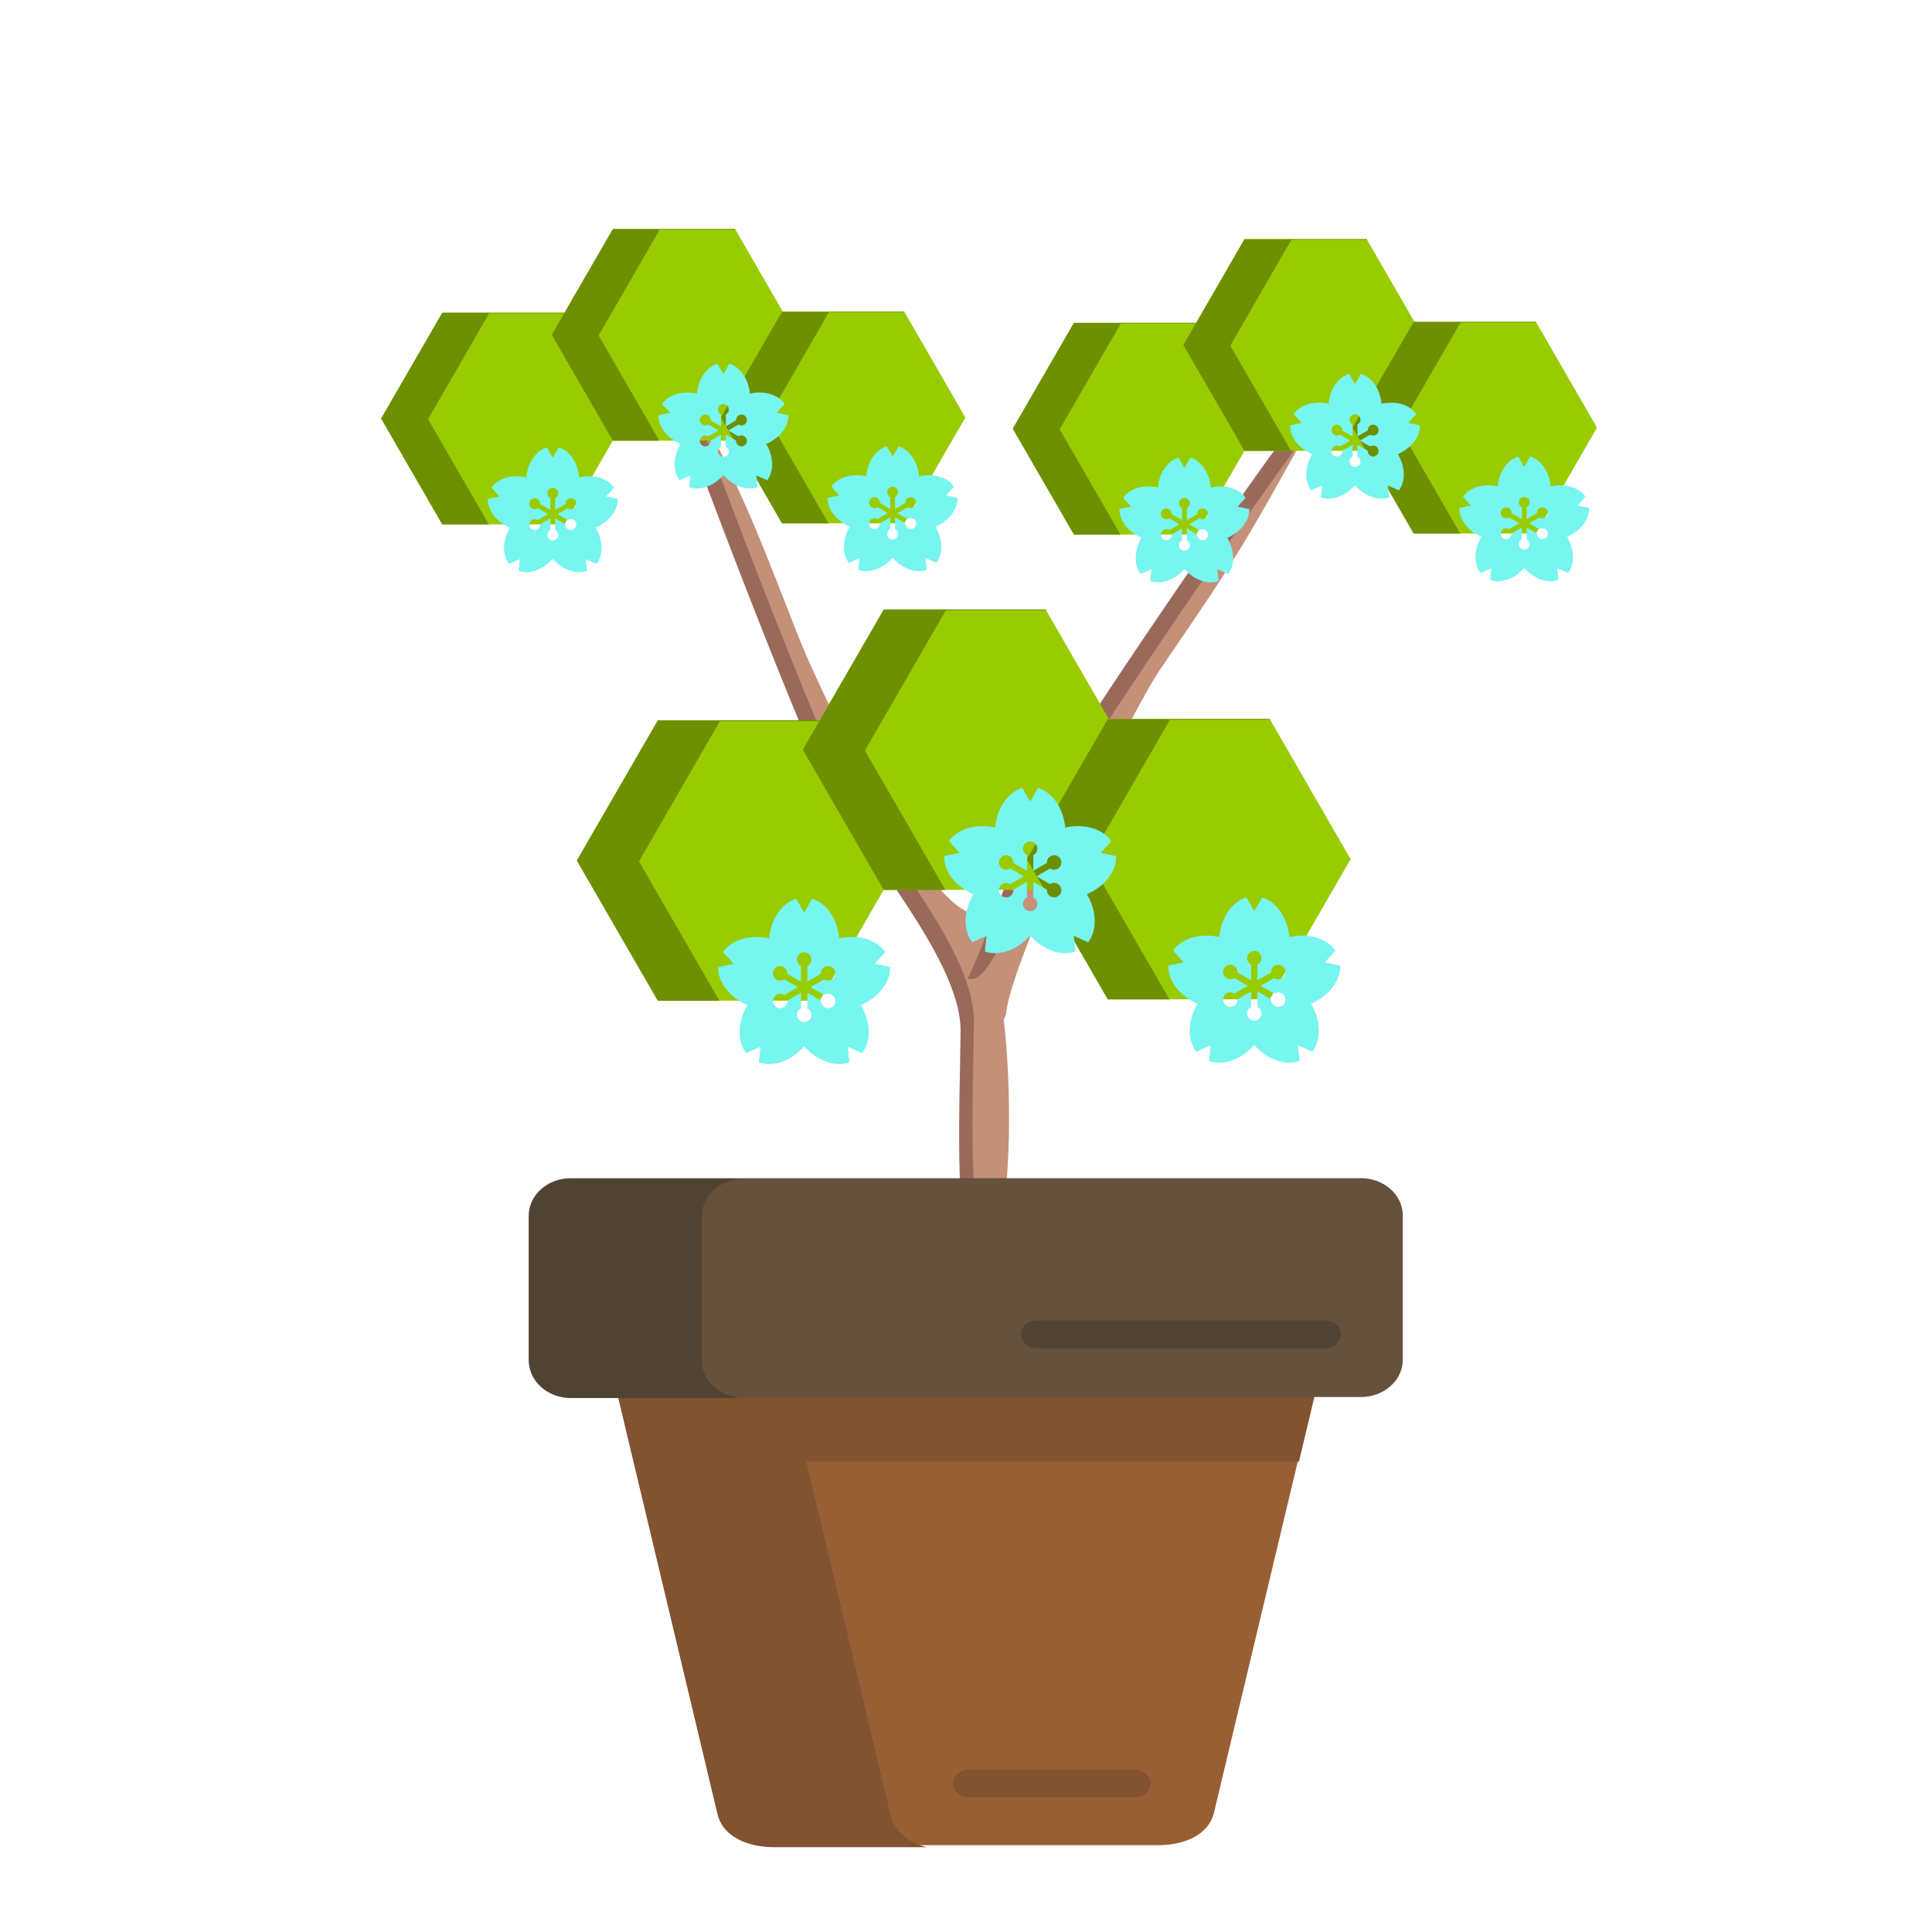 <?xml version="1.0" encoding="UTF-8" standalone="no"?>
<!-- Created with Inkscape (http://www.inkscape.org/) -->

<svg
   width="500"
   height="500"
   viewBox="0 0 132.292 132.292"
   version="1.1"
   id="svg2515"
   inkscape:version="1.1.2 (b8e25be833, 2022-02-05)"
   sodipodi:docname="bonsai07s00blooming.svg"
   inkscape:export-filename="C:\Users\Lenovo\Desktop\Coding\Media files\Bonsais\bonsai07.png"
   inkscape:export-xdpi="96"
   inkscape:export-ydpi="96"
   xmlns:inkscape="http://www.inkscape.org/namespaces/inkscape"
   xmlns:sodipodi="http://sodipodi.sourceforge.net/DTD/sodipodi-0.dtd"
   xmlns="http://www.w3.org/2000/svg"
   xmlns:svg="http://www.w3.org/2000/svg">
  <sodipodi:namedview
     id="namedview2517"
     pagecolor="#ffffff"
     bordercolor="#666666"
     borderopacity="1.0"
     inkscape:pageshadow="2"
     inkscape:pageopacity="0.0"
     inkscape:pagecheckerboard="0"
     inkscape:document-units="mm"
     showgrid="false"
     units="px"
     inkscape:zoom="1.4142136"
     inkscape:cx="272.58966"
     inkscape:cy="252.79067"
     inkscape:window-width="1920"
     inkscape:window-height="1001"
     inkscape:window-x="-9"
     inkscape:window-y="-9"
     inkscape:window-maximized="1"
     inkscape:current-layer="g41450" />
  <defs
     id="defs2512">
    <marker
       style="overflow:visible"
       id="Arrow1Sstart"
       refX="0.0"
       refY="0.0"
       orient="auto"
       inkscape:stockid="Arrow1Sstart"
       inkscape:isstock="true">
      <path
         transform="scale(0.2) translate(6,0)"
         style="fill-rule:evenodd;fill:context-stroke;stroke:context-stroke;stroke-width:1.0pt"
         d="M 0.0,0.0 L 5.0,-5.0 L -12.5,0.0 L 5.0,5.0 L 0.0,0.0 z "
         id="path24092" />
    </marker>
    <marker
       style="overflow:visible"
       id="Arrow1Mstart"
       refX="0.0"
       refY="0.0"
       orient="auto"
       inkscape:stockid="Arrow1Mstart"
       inkscape:isstock="true">
      <path
         transform="scale(0.4) translate(10,0)"
         style="fill-rule:evenodd;fill:context-stroke;stroke:context-stroke;stroke-width:1.0pt"
         d="M 0.0,0.0 L 5.0,-5.0 L -12.5,0.0 L 5.0,5.0 L 0.0,0.0 z "
         id="path24086" />
    </marker>
    <marker
       style="overflow:visible"
       id="Arrow1Lstart"
       refX="0.0"
       refY="0.0"
       orient="auto"
       inkscape:stockid="Arrow1Lstart"
       inkscape:isstock="true">
      <path
         transform="scale(0.8) translate(12.5,0)"
         style="fill-rule:evenodd;fill:context-stroke;stroke:context-stroke;stroke-width:1.0pt"
         d="M 0.0,0.0 L 5.0,-5.0 L -12.5,0.0 L 5.0,5.0 L 0.0,0.0 z "
         id="path24080" />
    </marker>
    <marker
       style="overflow:visible;"
       id="Arrow1Lend"
       refX="0.0"
       refY="0.0"
       orient="auto"
       inkscape:stockid="Arrow1Lend"
       inkscape:isstock="true">
      <path
         transform="scale(0.8) rotate(180) translate(12.5,0)"
         style="fill-rule:evenodd;fill:context-stroke;stroke:context-stroke;stroke-width:1.0pt;"
         d="M 0.0,0.0 L 5.0,-5.0 L -12.5,0.0 L 5.0,5.0 L 0.0,0.0 z "
         id="path24083" />
    </marker>
  </defs>
  <g
     inkscape:label="Seedling"
     inkscape:groupmode="layer"
     id="g41450"
     style="display:inline">
    <g
       id="g12942"
       transform="matrix(1.109,-0.524,0.524,1.109,-99.153,51.94)"
       style="display:inline">
      <g
         id="g12940"
         transform="rotate(52.342,37.478,160.987)"
         style="display:inline">
        <path
           style="display:inline;fill:#c49078;fill-opacity:1;stroke:#c49078;stroke-width:0.216px;stroke-linecap:butt;stroke-linejoin:miter;stroke-opacity:1"
           d="m -16.771,19.211 c -7.149,-5.29 12.722,12.509 16.742,15.682 4.027,3.179 12.08,5.934 13.987,9.748 1.907,3.815 5.51,11.868 6.782,10.596 1.272,-1.272 -6.358,-16.53 -9.748,-16.53 -3.391,0 -13.052,-7.377 -15.47,-9.537 -5.934,-5.298 -6.343,-5.558 -12.292,-9.96 z"
           id="path12936"
           sodipodi:nodetypes="sssssss" />
        <path
           id="path12938"
           style="fill:#996a5a;fill-opacity:1;stroke:#996a5a;stroke-width:1px;stroke-linecap:butt;stroke-linejoin:miter;stroke-opacity:1"
           d="m -320.574,0.502 c -4.315,-0.434 68.245,64.343 84.549,77.215 18.665,14.735 55.995,27.505 64.836,45.188 8.841,17.682 25.541,55.013 31.436,49.119 0.515,-0.515 0.708,-1.537 0.633,-2.953 -6.243,3.798 -22.365,-32.192 -30.998,-49.457 -8.841,-17.682 -46.171,-30.452 -64.836,-45.187 -12.113,-9.563 -55.252,-47.756 -74.873,-66.592 -1.29,-0.954 -2.384,-1.763 -3.803,-2.812 -4.142,-3.065 -6.327,-4.457 -6.943,-4.52 z"
           transform="matrix(0.216,0,0,0.216,50.889,18.127)" />
      </g>
    </g>
    <g
       id="g12950"
       transform="matrix(1.192,0.288,-0.288,1.192,-18.257,-50.438)"
       style="display:inline">
      <g
         id="g12948"
         transform="rotate(69.051,25.059,116.225)"
         style="display:inline">
        <path
           style="display:inline;fill:#c49078;fill-opacity:1;stroke:#c49078;stroke-width:0.216px;stroke-linecap:butt;stroke-linejoin:miter;stroke-opacity:1"
           d="m -16.771,19.211 c -7.149,-5.29 12.722,12.509 16.742,15.682 4.027,3.179 7.713,3.998 11.397,6.916 1.095,-1.037 3.532,-0.893 2.219,-1.573 C 10.531,39.558 -2.061,31.33 -4.48,29.171 -10.413,23.873 -10.822,23.613 -16.771,19.211 Z"
           id="path12944"
           sodipodi:nodetypes="ssccss" />
        <path
           id="path12946"
           style="fill:#996a5a;fill-opacity:1;stroke:#996a5a;stroke-width:1px;stroke-linecap:butt;stroke-linejoin:miter;stroke-opacity:1"
           d="m -320.574,0.502 c -4.315,-0.434 68.245,64.343 84.549,77.215 18.665,14.735 43.072,25.468 52.828,32.059 1.846,-6.512 -35.148,-22.736 -51.758,-35.35 -12.113,-9.563 -55.252,-47.756 -74.873,-66.592 -1.29,-0.954 -2.384,-1.763 -3.803,-2.812 -4.142,-3.065 -6.327,-4.457 -6.943,-4.52 z"
           transform="matrix(0.216,0,0,0.216,50.889,18.127)"
           sodipodi:nodetypes="sscccss" />
      </g>
    </g>
    <g
       id="g3122-6-8"
       style="display:inline"
       transform="matrix(0.755,0,0,0.755,-3.723,-15.829)">
      <g
         id="g7603-2-2">
        <g
           id="g13172-1-7-8-5"
           transform="matrix(0.423,0,0,0.423,-3.351,56.095)"
           style="display:inline">
          <g
             id="g1026-5-3-16-3"
             transform="matrix(1.732,0,0,1.732,88.015,-80.552)">
            <polygon
               class="cls-1"
               points="7.67,50.37 15.24,63.47 30.37,63.47 37.93,50.37 30.37,37.27 15.24,37.27 "
               id="polygon14-4-2-1-6"
               style="fill:#99cc00;fill-opacity:1" />
            <path
               id="polygon16-3-6-0-4"
               style="fill:#6d9003;fill-opacity:1;stroke-width:1"
               class="cls-1"
               d="M 15.24,37.27 7.67,50.37 15.24,63.48 h 5.76 L 13.479,50.449 21.039,37.349 h 9.376 l -0.045,-0.079 z" />
          </g>
          <g
             id="g1026-9-48-4-65-4"
             transform="matrix(1.732,0,0,1.732,124.588,-98.496)">
            <polygon
               class="cls-1"
               points="30.37,63.47 37.93,50.37 30.37,37.27 15.24,37.27 7.67,50.37 15.24,63.47 "
               id="polygon14-3-3-3-4-1"
               style="fill:#99cc00;fill-opacity:1" />
            <path
               id="polygon16-8-8-5-2-1"
               style="fill:#6d9003;fill-opacity:1;stroke-width:1"
               class="cls-1"
               d="M 15.24,37.27 7.67,50.37 15.24,63.48 h 5.76 L 13.479,50.449 21.039,37.349 h 9.376 l -0.045,-0.079 z" />
          </g>
          <g
             id="g1026-9-4-4-7-2-1"
             transform="matrix(1.732,0,0,1.732,160.863,-80.773)">
            <polygon
               class="cls-1"
               points="30.37,63.47 37.93,50.37 30.37,37.27 15.24,37.27 7.67,50.37 15.24,63.47 "
               id="polygon14-3-9-4-8-5-9"
               style="fill:#99cc00;fill-opacity:1" />
            <path
               id="polygon16-8-1-0-7-9-6"
               style="fill:#6d9003;fill-opacity:1;stroke-width:1"
               class="cls-1"
               d="M 15.24,37.27 7.67,50.37 15.24,63.48 h 5.76 L 13.479,50.449 21.039,37.349 h 9.376 l -0.045,-0.079 z" />
          </g>
        </g>
      </g>
      <g
         id="g6-4-2-3"
         transform="matrix(0.023,0,0,0.023,49.177,61.315)"
         style="display:inline;fill:#77f5ef;fill-opacity:1">
        <path
           class="st0"
           d="m 511.976,213.063 -45.863,-9.749 31.374,-34.845 C 472.114,131.733 417.268,115.015 360.373,127.926 355.071,69.826 322.223,22.83 279.444,10.052 L 256,50.659 232.556,10.053 C 189.777,22.832 156.93,69.828 151.627,127.927 94.733,115.016 39.886,131.734 14.514,168.47 l 31.374,34.844 -45.864,9.749 c -1.066,44.634 33.479,90.396 87.097,113.393 -29.86,50.12 -30.91,107.448 -3.812,142.931 l 42.834,-19.071 -4.901,46.632 c 42.12,14.806 96.318,-3.907 134.758,-47.794 38.44,43.887 92.638,62.6 134.758,47.794 l -4.901,-46.632 42.835,19.072 c 27.097,-35.483 26.048,-92.811 -3.812,-142.932 53.617,-22.996 88.162,-68.759 87.096,-113.393 z m -196.599,83.322 c 3.526,-2.358 7.678,-3.63 11.998,-3.63 3.762,0 7.479,0.998 10.752,2.889 4.986,2.876 8.552,7.525 10.043,13.085 1.49,5.56 0.725,11.369 -2.156,16.353 -3.838,6.65 -10.996,10.781 -18.68,10.781 -3.765,0 -7.484,-1 -10.758,-2.89 -7.126,-4.116 -11.228,-12.025 -10.724,-20.072 l -40.32,-23.278 v 46.552 c 7.222,3.587 12.021,11.096 12.021,19.327 0,11.884 -9.669,21.551 -21.553,21.551 -11.884,0 -21.553,-9.667 -21.553,-21.551 0,-8.231 4.799,-15.74 12.021,-19.327 v -46.552 l -40.319,23.278 c 0.504,8.047 -3.598,15.956 -10.724,20.072 -3.275,1.889 -6.994,2.89 -10.758,2.89 -7.684,0 -14.842,-4.132 -18.682,-10.781 -2.878,-4.984 -3.644,-10.792 -2.154,-16.353 1.49,-5.56 5.057,-10.209 10.043,-13.087 3.272,-1.889 6.989,-2.887 10.752,-2.887 4.321,0 8.473,1.272 11.996,3.63 l 40.312,-23.274 -40.312,-23.272 c -3.523,2.359 -7.675,3.63 -11.996,3.63 -3.762,0 -7.479,-0.998 -10.752,-2.89 -4.986,-2.876 -8.552,-7.525 -10.043,-13.085 -1.49,-5.56 -0.724,-11.369 2.156,-16.353 3.838,-6.65 10.995,-10.781 18.68,-10.781 3.764,0 7.484,1 10.758,2.89 7.126,4.116 11.228,12.025 10.724,20.072 l 40.319,23.278 v -46.552 c -7.222,-3.587 -12.021,-11.096 -12.021,-19.327 0,-11.884 9.669,-21.551 21.553,-21.551 11.884,0 21.553,9.667 21.553,21.551 0,8.231 -4.799,15.74 -12.021,19.327 V 256.6 l 40.32,-23.278 c -0.504,-8.047 3.598,-15.956 10.724,-20.072 3.275,-1.889 6.994,-2.89 10.758,-2.89 7.684,0 14.842,4.132 18.682,10.781 2.878,4.984 3.644,10.792 2.154,16.353 -1.49,5.56 -5.057,10.209 -10.043,13.088 -3.272,1.889 -6.989,2.887 -10.752,2.887 -4.32,0 -8.472,-1.272 -11.998,-3.63 l -40.31,23.272 z"
           id="path4-1-3-1-9"
           style="fill:#77f5ef;fill-opacity:1" />
      </g>
      <g
         id="g6-3-8"
         transform="matrix(0.023,0,0,0.023,79.998,61.221)"
         style="fill:#77f5ef;fill-opacity:1">
        <path
           class="st0"
           d="m 511.976,213.063 -45.863,-9.749 31.374,-34.845 C 472.114,131.733 417.268,115.015 360.373,127.926 355.071,69.826 322.223,22.83 279.444,10.052 L 256,50.659 232.556,10.053 C 189.777,22.832 156.93,69.828 151.627,127.927 94.733,115.016 39.886,131.734 14.514,168.47 l 31.374,34.844 -45.864,9.749 c -1.066,44.634 33.479,90.396 87.097,113.393 -29.86,50.12 -30.91,107.448 -3.812,142.931 l 42.834,-19.071 -4.901,46.632 c 42.12,14.806 96.318,-3.907 134.758,-47.794 38.44,43.887 92.638,62.6 134.758,47.794 l -4.901,-46.632 42.835,19.072 c 27.097,-35.483 26.048,-92.811 -3.812,-142.932 53.617,-22.996 88.162,-68.759 87.096,-113.393 z m -196.599,83.322 c 3.526,-2.358 7.678,-3.63 11.998,-3.63 3.762,0 7.479,0.998 10.752,2.889 4.986,2.876 8.552,7.525 10.043,13.085 1.49,5.56 0.725,11.369 -2.156,16.353 -3.838,6.65 -10.996,10.781 -18.68,10.781 -3.765,0 -7.484,-1 -10.758,-2.89 -7.126,-4.116 -11.228,-12.025 -10.724,-20.072 l -40.32,-23.278 v 46.552 c 7.222,3.587 12.021,11.096 12.021,19.327 0,11.884 -9.669,21.551 -21.553,21.551 -11.884,0 -21.553,-9.667 -21.553,-21.551 0,-8.231 4.799,-15.74 12.021,-19.327 v -46.552 l -40.319,23.278 c 0.504,8.047 -3.598,15.956 -10.724,20.072 -3.275,1.889 -6.994,2.89 -10.758,2.89 -7.684,0 -14.842,-4.132 -18.682,-10.781 -2.878,-4.984 -3.644,-10.792 -2.154,-16.353 1.49,-5.56 5.057,-10.209 10.043,-13.087 3.272,-1.889 6.989,-2.887 10.752,-2.887 4.321,0 8.473,1.272 11.996,3.63 l 40.312,-23.274 -40.312,-23.272 c -3.523,2.359 -7.675,3.63 -11.996,3.63 -3.762,0 -7.479,-0.998 -10.752,-2.89 -4.986,-2.876 -8.552,-7.525 -10.043,-13.085 -1.49,-5.56 -0.724,-11.369 2.156,-16.353 3.838,-6.65 10.995,-10.781 18.68,-10.781 3.764,0 7.484,1 10.758,2.89 7.126,4.116 11.228,12.025 10.724,20.072 l 40.319,23.278 v -46.552 c -7.222,-3.587 -12.021,-11.096 -12.021,-19.327 0,-11.884 9.669,-21.551 21.553,-21.551 11.884,0 21.553,9.667 21.553,21.551 0,8.231 -4.799,15.74 -12.021,19.327 V 256.6 l 40.32,-23.278 c -0.504,-8.047 3.598,-15.956 10.724,-20.072 3.275,-1.889 6.994,-2.89 10.758,-2.89 7.684,0 14.842,4.132 18.682,10.781 2.878,4.984 3.644,10.792 2.154,16.353 -1.49,5.56 -5.057,10.209 -10.043,13.088 -3.272,1.889 -6.989,2.887 -10.752,2.887 -4.32,0 -8.472,-1.272 -11.998,-3.63 l -40.31,23.272 z"
           id="path4-1-9-8"
           style="fill:#77f5ef;fill-opacity:1" />
      </g>
      <g
         id="g6-5-7-2"
         transform="matrix(0.023,0,0,0.023,64.651,53.723)"
         style="display:inline;fill:#77f5ef;fill-opacity:1">
        <path
           class="st0"
           d="m 511.976,213.063 -45.863,-9.749 31.374,-34.845 C 472.114,131.733 417.268,115.015 360.373,127.926 355.071,69.826 322.223,22.83 279.444,10.052 L 256,50.659 232.556,10.053 C 189.777,22.832 156.93,69.828 151.627,127.927 94.733,115.016 39.886,131.734 14.514,168.47 l 31.374,34.844 -45.864,9.749 c -1.066,44.634 33.479,90.396 87.097,113.393 -29.86,50.12 -30.91,107.448 -3.812,142.931 l 42.834,-19.071 -4.901,46.632 c 42.12,14.806 96.318,-3.907 134.758,-47.794 38.44,43.887 92.638,62.6 134.758,47.794 l -4.901,-46.632 42.835,19.072 c 27.097,-35.483 26.048,-92.811 -3.812,-142.932 53.617,-22.996 88.162,-68.759 87.096,-113.393 z m -196.599,83.322 c 3.526,-2.358 7.678,-3.63 11.998,-3.63 3.762,0 7.479,0.998 10.752,2.889 4.986,2.876 8.552,7.525 10.043,13.085 1.49,5.56 0.725,11.369 -2.156,16.353 -3.838,6.65 -10.996,10.781 -18.68,10.781 -3.765,0 -7.484,-1 -10.758,-2.89 -7.126,-4.116 -11.228,-12.025 -10.724,-20.072 l -40.32,-23.278 v 46.552 c 7.222,3.587 12.021,11.096 12.021,19.327 0,11.884 -9.669,21.551 -21.553,21.551 -11.884,0 -21.553,-9.667 -21.553,-21.551 0,-8.231 4.799,-15.74 12.021,-19.327 v -46.552 l -40.319,23.278 c 0.504,8.047 -3.598,15.956 -10.724,20.072 -3.275,1.889 -6.994,2.89 -10.758,2.89 -7.684,0 -14.842,-4.132 -18.682,-10.781 -2.878,-4.984 -3.644,-10.792 -2.154,-16.353 1.49,-5.56 5.057,-10.209 10.043,-13.087 3.272,-1.889 6.989,-2.887 10.752,-2.887 4.321,0 8.473,1.272 11.996,3.63 l 40.312,-23.274 -40.312,-23.272 c -3.523,2.359 -7.675,3.63 -11.996,3.63 -3.762,0 -7.479,-0.998 -10.752,-2.89 -4.986,-2.876 -8.552,-7.525 -10.043,-13.085 -1.49,-5.56 -0.724,-11.369 2.156,-16.353 3.838,-6.65 10.995,-10.781 18.68,-10.781 3.764,0 7.484,1 10.758,2.89 7.126,4.116 11.228,12.025 10.724,20.072 l 40.319,23.278 v -46.552 c -7.222,-3.587 -12.021,-11.096 -12.021,-19.327 0,-11.884 9.669,-21.551 21.553,-21.551 11.884,0 21.553,9.667 21.553,21.551 0,8.231 -4.799,15.74 -12.021,19.327 V 256.6 l 40.32,-23.278 c -0.504,-8.047 3.598,-15.956 10.724,-20.072 3.275,-1.889 6.994,-2.89 10.758,-2.89 7.684,0 14.842,4.132 18.682,10.781 2.878,4.984 3.644,10.792 2.154,16.353 -1.49,5.56 -5.057,10.209 -10.043,13.088 -3.272,1.889 -6.989,2.887 -10.752,2.887 -4.32,0 -8.472,-1.272 -11.998,-3.63 l -40.31,23.272 z"
           id="path4-1-7-2-9"
           style="fill:#77f5ef;fill-opacity:1" />
      </g>
    </g>
    <g
       id="g3122-6"
       style="display:inline"
       transform="matrix(0.755,0,0,0.755,39.528,-15.134)">
      <g
         id="g7603-2">
        <g
           id="g13172-1-7-8"
           transform="matrix(0.423,0,0,0.423,-3.351,56.095)"
           style="display:inline">
          <g
             id="g1026-5-3-16"
             transform="matrix(1.732,0,0,1.732,88.015,-80.552)">
            <polygon
               class="cls-1"
               points="15.24,37.27 7.67,50.37 15.24,63.47 30.37,63.47 37.93,50.37 30.37,37.27 "
               id="polygon14-4-2-1"
               style="fill:#99cc00;fill-opacity:1" />
            <path
               id="polygon16-3-6-0"
               style="fill:#6d9003;fill-opacity:1;stroke-width:1"
               class="cls-1"
               d="M 15.24,37.27 7.67,50.37 15.24,63.48 h 5.76 L 13.479,50.449 21.039,37.349 h 9.376 l -0.045,-0.079 z" />
          </g>
          <g
             id="g1026-9-48-4-65"
             transform="matrix(1.732,0,0,1.732,124.588,-98.496)">
            <polygon
               class="cls-1"
               points="15.24,63.47 30.37,63.47 37.93,50.37 30.37,37.27 15.24,37.27 7.67,50.37 "
               id="polygon14-3-3-3-4"
               style="fill:#99cc00;fill-opacity:1" />
            <path
               id="polygon16-8-8-5-2"
               style="fill:#6d9003;fill-opacity:1;stroke-width:1"
               class="cls-1"
               d="M 15.24,37.27 7.67,50.37 15.24,63.48 h 5.76 L 13.479,50.449 21.039,37.349 h 9.376 l -0.045,-0.079 z" />
          </g>
          <g
             id="g1026-9-4-4-7-2"
             transform="matrix(1.732,0,0,1.732,160.863,-80.773)">
            <polygon
               class="cls-1"
               points="15.24,63.47 30.37,63.47 37.93,50.37 30.37,37.27 15.24,37.27 7.67,50.37 "
               id="polygon14-3-9-4-8-5"
               style="fill:#99cc00;fill-opacity:1" />
            <path
               id="polygon16-8-1-0-7-9"
               style="fill:#6d9003;fill-opacity:1;stroke-width:1"
               class="cls-1"
               d="M 15.24,37.27 7.67,50.37 15.24,63.48 h 5.76 L 13.479,50.449 21.039,37.349 h 9.376 l -0.045,-0.079 z" />
          </g>
        </g>
      </g>
      <g
         id="g6-4-2"
         transform="matrix(0.023,0,0,0.023,49.177,61.315)"
         style="display:inline;fill:#77f5ef;fill-opacity:1">
        <path
           class="st0"
           d="m 511.976,213.063 -45.863,-9.749 31.374,-34.845 C 472.114,131.733 417.268,115.015 360.373,127.926 355.071,69.826 322.223,22.83 279.444,10.052 L 256,50.659 232.556,10.053 C 189.777,22.832 156.93,69.828 151.627,127.927 94.733,115.016 39.886,131.734 14.514,168.47 l 31.374,34.844 -45.864,9.749 c -1.066,44.634 33.479,90.396 87.097,113.393 -29.86,50.12 -30.91,107.448 -3.812,142.931 l 42.834,-19.071 -4.901,46.632 c 42.12,14.806 96.318,-3.907 134.758,-47.794 38.44,43.887 92.638,62.6 134.758,47.794 l -4.901,-46.632 42.835,19.072 c 27.097,-35.483 26.048,-92.811 -3.812,-142.932 53.617,-22.996 88.162,-68.759 87.096,-113.393 z m -196.599,83.322 c 3.526,-2.358 7.678,-3.63 11.998,-3.63 3.762,0 7.479,0.998 10.752,2.889 4.986,2.876 8.552,7.525 10.043,13.085 1.49,5.56 0.725,11.369 -2.156,16.353 -3.838,6.65 -10.996,10.781 -18.68,10.781 -3.765,0 -7.484,-1 -10.758,-2.89 -7.126,-4.116 -11.228,-12.025 -10.724,-20.072 l -40.32,-23.278 v 46.552 c 7.222,3.587 12.021,11.096 12.021,19.327 0,11.884 -9.669,21.551 -21.553,21.551 -11.884,0 -21.553,-9.667 -21.553,-21.551 0,-8.231 4.799,-15.74 12.021,-19.327 v -46.552 l -40.319,23.278 c 0.504,8.047 -3.598,15.956 -10.724,20.072 -3.275,1.889 -6.994,2.89 -10.758,2.89 -7.684,0 -14.842,-4.132 -18.682,-10.781 -2.878,-4.984 -3.644,-10.792 -2.154,-16.353 1.49,-5.56 5.057,-10.209 10.043,-13.087 3.272,-1.889 6.989,-2.887 10.752,-2.887 4.321,0 8.473,1.272 11.996,3.63 l 40.312,-23.274 -40.312,-23.272 c -3.523,2.359 -7.675,3.63 -11.996,3.63 -3.762,0 -7.479,-0.998 -10.752,-2.89 -4.986,-2.876 -8.552,-7.525 -10.043,-13.085 -1.49,-5.56 -0.724,-11.369 2.156,-16.353 3.838,-6.65 10.995,-10.781 18.68,-10.781 3.764,0 7.484,1 10.758,2.89 7.126,4.116 11.228,12.025 10.724,20.072 l 40.319,23.278 v -46.552 c -7.222,-3.587 -12.021,-11.096 -12.021,-19.327 0,-11.884 9.669,-21.551 21.553,-21.551 11.884,0 21.553,9.667 21.553,21.551 0,8.231 -4.799,15.74 -12.021,19.327 V 256.6 l 40.32,-23.278 c -0.504,-8.047 3.598,-15.956 10.724,-20.072 3.275,-1.889 6.994,-2.89 10.758,-2.89 7.684,0 14.842,4.132 18.682,10.781 2.878,4.984 3.644,10.792 2.154,16.353 -1.49,5.56 -5.057,10.209 -10.043,13.088 -3.272,1.889 -6.989,2.887 -10.752,2.887 -4.32,0 -8.472,-1.272 -11.998,-3.63 l -40.31,23.272 z"
           id="path4-1-3-1"
           style="fill:#77f5ef;fill-opacity:1" />
      </g>
      <g
         id="g6-3"
         transform="matrix(0.023,0,0,0.023,79.998,61.221)"
         style="fill:#77f5ef;fill-opacity:1">
        <path
           class="st0"
           d="m 511.976,213.063 -45.863,-9.749 31.374,-34.845 C 472.114,131.733 417.268,115.015 360.373,127.926 355.071,69.826 322.223,22.83 279.444,10.052 L 256,50.659 232.556,10.053 C 189.777,22.832 156.93,69.828 151.627,127.927 94.733,115.016 39.886,131.734 14.514,168.47 l 31.374,34.844 -45.864,9.749 c -1.066,44.634 33.479,90.396 87.097,113.393 -29.86,50.12 -30.91,107.448 -3.812,142.931 l 42.834,-19.071 -4.901,46.632 c 42.12,14.806 96.318,-3.907 134.758,-47.794 38.44,43.887 92.638,62.6 134.758,47.794 l -4.901,-46.632 42.835,19.072 c 27.097,-35.483 26.048,-92.811 -3.812,-142.932 53.617,-22.996 88.162,-68.759 87.096,-113.393 z m -196.599,83.322 c 3.526,-2.358 7.678,-3.63 11.998,-3.63 3.762,0 7.479,0.998 10.752,2.889 4.986,2.876 8.552,7.525 10.043,13.085 1.49,5.56 0.725,11.369 -2.156,16.353 -3.838,6.65 -10.996,10.781 -18.68,10.781 -3.765,0 -7.484,-1 -10.758,-2.89 -7.126,-4.116 -11.228,-12.025 -10.724,-20.072 l -40.32,-23.278 v 46.552 c 7.222,3.587 12.021,11.096 12.021,19.327 0,11.884 -9.669,21.551 -21.553,21.551 -11.884,0 -21.553,-9.667 -21.553,-21.551 0,-8.231 4.799,-15.74 12.021,-19.327 v -46.552 l -40.319,23.278 c 0.504,8.047 -3.598,15.956 -10.724,20.072 -3.275,1.889 -6.994,2.89 -10.758,2.89 -7.684,0 -14.842,-4.132 -18.682,-10.781 -2.878,-4.984 -3.644,-10.792 -2.154,-16.353 1.49,-5.56 5.057,-10.209 10.043,-13.087 3.272,-1.889 6.989,-2.887 10.752,-2.887 4.321,0 8.473,1.272 11.996,3.63 l 40.312,-23.274 -40.312,-23.272 c -3.523,2.359 -7.675,3.63 -11.996,3.63 -3.762,0 -7.479,-0.998 -10.752,-2.89 -4.986,-2.876 -8.552,-7.525 -10.043,-13.085 -1.49,-5.56 -0.724,-11.369 2.156,-16.353 3.838,-6.65 10.995,-10.781 18.68,-10.781 3.764,0 7.484,1 10.758,2.89 7.126,4.116 11.228,12.025 10.724,20.072 l 40.319,23.278 v -46.552 c -7.222,-3.587 -12.021,-11.096 -12.021,-19.327 0,-11.884 9.669,-21.551 21.553,-21.551 11.884,0 21.553,9.667 21.553,21.551 0,8.231 -4.799,15.74 -12.021,19.327 V 256.6 l 40.32,-23.278 c -0.504,-8.047 3.598,-15.956 10.724,-20.072 3.275,-1.889 6.994,-2.89 10.758,-2.89 7.684,0 14.842,4.132 18.682,10.781 2.878,4.984 3.644,10.792 2.154,16.353 -1.49,5.56 -5.057,10.209 -10.043,13.088 -3.272,1.889 -6.989,2.887 -10.752,2.887 -4.32,0 -8.472,-1.272 -11.998,-3.63 l -40.31,23.272 z"
           id="path4-1-9"
           style="fill:#77f5ef;fill-opacity:1" />
      </g>
      <g
         id="g6-5-7"
         transform="matrix(0.023,0,0,0.023,64.651,53.723)"
         style="display:inline;fill:#77f5ef;fill-opacity:1">
        <path
           class="st0"
           d="m 511.976,213.063 -45.863,-9.749 31.374,-34.845 C 472.114,131.733 417.268,115.015 360.373,127.926 355.071,69.826 322.223,22.83 279.444,10.052 L 256,50.659 232.556,10.053 C 189.777,22.832 156.93,69.828 151.627,127.927 94.733,115.016 39.886,131.734 14.514,168.47 l 31.374,34.844 -45.864,9.749 c -1.066,44.634 33.479,90.396 87.097,113.393 -29.86,50.12 -30.91,107.448 -3.812,142.931 l 42.834,-19.071 -4.901,46.632 c 42.12,14.806 96.318,-3.907 134.758,-47.794 38.44,43.887 92.638,62.6 134.758,47.794 l -4.901,-46.632 42.835,19.072 c 27.097,-35.483 26.048,-92.811 -3.812,-142.932 53.617,-22.996 88.162,-68.759 87.096,-113.393 z m -196.599,83.322 c 3.526,-2.358 7.678,-3.63 11.998,-3.63 3.762,0 7.479,0.998 10.752,2.889 4.986,2.876 8.552,7.525 10.043,13.085 1.49,5.56 0.725,11.369 -2.156,16.353 -3.838,6.65 -10.996,10.781 -18.68,10.781 -3.765,0 -7.484,-1 -10.758,-2.89 -7.126,-4.116 -11.228,-12.025 -10.724,-20.072 l -40.32,-23.278 v 46.552 c 7.222,3.587 12.021,11.096 12.021,19.327 0,11.884 -9.669,21.551 -21.553,21.551 -11.884,0 -21.553,-9.667 -21.553,-21.551 0,-8.231 4.799,-15.74 12.021,-19.327 v -46.552 l -40.319,23.278 c 0.504,8.047 -3.598,15.956 -10.724,20.072 -3.275,1.889 -6.994,2.89 -10.758,2.89 -7.684,0 -14.842,-4.132 -18.682,-10.781 -2.878,-4.984 -3.644,-10.792 -2.154,-16.353 1.49,-5.56 5.057,-10.209 10.043,-13.087 3.272,-1.889 6.989,-2.887 10.752,-2.887 4.321,0 8.473,1.272 11.996,3.63 l 40.312,-23.274 -40.312,-23.272 c -3.523,2.359 -7.675,3.63 -11.996,3.63 -3.762,0 -7.479,-0.998 -10.752,-2.89 -4.986,-2.876 -8.552,-7.525 -10.043,-13.085 -1.49,-5.56 -0.724,-11.369 2.156,-16.353 3.838,-6.65 10.995,-10.781 18.68,-10.781 3.764,0 7.484,1 10.758,2.89 7.126,4.116 11.228,12.025 10.724,20.072 l 40.319,23.278 v -46.552 c -7.222,-3.587 -12.021,-11.096 -12.021,-19.327 0,-11.884 9.669,-21.551 21.553,-21.551 11.884,0 21.553,9.667 21.553,21.551 0,8.231 -4.799,15.74 -12.021,19.327 V 256.6 l 40.32,-23.278 c -0.504,-8.047 3.598,-15.956 10.724,-20.072 3.275,-1.889 6.994,-2.89 10.758,-2.89 7.684,0 14.842,4.132 18.682,10.781 2.878,4.984 3.644,10.792 2.154,16.353 -1.49,5.56 -5.057,10.209 -10.043,13.088 -3.272,1.889 -6.989,2.887 -10.752,2.887 -4.32,0 -8.472,-1.272 -11.998,-3.63 l -40.31,23.272 z"
           id="path4-1-7-2"
           style="fill:#77f5ef;fill-opacity:1" />
      </g>
    </g>
    <g
       id="g12992"
       transform="matrix(1.222,0,0,1.222,-9.012,18.495)"
       style="display:inline" />
    <g
       id="g3122">
      <g
         id="g7603">
        <g
           id="g13172-1-7"
           transform="matrix(0.423,0,0,0.423,-3.351,56.095)"
           style="display:inline">
          <g
             id="g1026-5-3"
             transform="matrix(1.732,0,0,1.732,88.015,-80.552)">
            <polygon
               class="cls-1"
               points="37.93,50.37 30.37,37.27 15.24,37.27 7.67,50.37 15.24,63.47 30.37,63.47 "
               id="polygon14-4-2"
               style="fill:#99cc00;fill-opacity:1" />
            <path
               id="polygon16-3-6"
               style="fill:#6d9003;fill-opacity:1;stroke-width:1"
               class="cls-1"
               d="M 15.24,37.27 7.67,50.37 15.24,63.48 h 5.76 L 13.479,50.449 21.039,37.349 h 9.376 l -0.045,-0.079 z" />
          </g>
          <g
             id="g1026-9-48-4"
             transform="matrix(1.732,0,0,1.732,124.588,-98.496)">
            <polygon
               class="cls-1"
               points="15.24,37.27 7.67,50.37 15.24,63.47 30.37,63.47 37.93,50.37 30.37,37.27 "
               id="polygon14-3-3-3"
               style="fill:#99cc00;fill-opacity:1" />
            <path
               id="polygon16-8-8-5"
               style="fill:#6d9003;fill-opacity:1;stroke-width:1"
               class="cls-1"
               d="M 15.24,37.27 7.67,50.37 15.24,63.48 h 5.76 L 13.479,50.449 21.039,37.349 h 9.376 l -0.045,-0.079 z" />
          </g>
          <g
             id="g1026-9-4-4-7"
             transform="matrix(1.732,0,0,1.732,160.863,-80.773)">
            <polygon
               class="cls-1"
               points="15.24,37.27 7.67,50.37 15.24,63.47 30.37,63.47 37.93,50.37 30.37,37.27 "
               id="polygon14-3-9-4-8"
               style="fill:#99cc00;fill-opacity:1" />
            <path
               id="polygon16-8-1-0-7"
               style="fill:#6d9003;fill-opacity:1;stroke-width:1"
               class="cls-1"
               d="M 15.24,37.27 7.67,50.37 15.24,63.48 h 5.76 L 13.479,50.449 21.039,37.349 h 9.376 l -0.045,-0.079 z" />
          </g>
        </g>
      </g>
      <g
         id="g6-4"
         transform="matrix(0.023,0,0,0.023,49.177,61.315)"
         style="display:inline;fill:#77f5ef;fill-opacity:1">
        <path
           class="st0"
           d="m 511.976,213.063 -45.863,-9.749 31.374,-34.845 C 472.114,131.733 417.268,115.015 360.373,127.926 355.071,69.826 322.223,22.83 279.444,10.052 L 256,50.659 232.556,10.053 C 189.777,22.832 156.93,69.828 151.627,127.927 94.733,115.016 39.886,131.734 14.514,168.47 l 31.374,34.844 -45.864,9.749 c -1.066,44.634 33.479,90.396 87.097,113.393 -29.86,50.12 -30.91,107.448 -3.812,142.931 l 42.834,-19.071 -4.901,46.632 c 42.12,14.806 96.318,-3.907 134.758,-47.794 38.44,43.887 92.638,62.6 134.758,47.794 l -4.901,-46.632 42.835,19.072 c 27.097,-35.483 26.048,-92.811 -3.812,-142.932 53.617,-22.996 88.162,-68.759 87.096,-113.393 z m -196.599,83.322 c 3.526,-2.358 7.678,-3.63 11.998,-3.63 3.762,0 7.479,0.998 10.752,2.889 4.986,2.876 8.552,7.525 10.043,13.085 1.49,5.56 0.725,11.369 -2.156,16.353 -3.838,6.65 -10.996,10.781 -18.68,10.781 -3.765,0 -7.484,-1 -10.758,-2.89 -7.126,-4.116 -11.228,-12.025 -10.724,-20.072 l -40.32,-23.278 v 46.552 c 7.222,3.587 12.021,11.096 12.021,19.327 0,11.884 -9.669,21.551 -21.553,21.551 -11.884,0 -21.553,-9.667 -21.553,-21.551 0,-8.231 4.799,-15.74 12.021,-19.327 v -46.552 l -40.319,23.278 c 0.504,8.047 -3.598,15.956 -10.724,20.072 -3.275,1.889 -6.994,2.89 -10.758,2.89 -7.684,0 -14.842,-4.132 -18.682,-10.781 -2.878,-4.984 -3.644,-10.792 -2.154,-16.353 1.49,-5.56 5.057,-10.209 10.043,-13.087 3.272,-1.889 6.989,-2.887 10.752,-2.887 4.321,0 8.473,1.272 11.996,3.63 l 40.312,-23.274 -40.312,-23.272 c -3.523,2.359 -7.675,3.63 -11.996,3.63 -3.762,0 -7.479,-0.998 -10.752,-2.89 -4.986,-2.876 -8.552,-7.525 -10.043,-13.085 -1.49,-5.56 -0.724,-11.369 2.156,-16.353 3.838,-6.65 10.995,-10.781 18.68,-10.781 3.764,0 7.484,1 10.758,2.89 7.126,4.116 11.228,12.025 10.724,20.072 l 40.319,23.278 v -46.552 c -7.222,-3.587 -12.021,-11.096 -12.021,-19.327 0,-11.884 9.669,-21.551 21.553,-21.551 11.884,0 21.553,9.667 21.553,21.551 0,8.231 -4.799,15.74 -12.021,19.327 V 256.6 l 40.32,-23.278 c -0.504,-8.047 3.598,-15.956 10.724,-20.072 3.275,-1.889 6.994,-2.89 10.758,-2.89 7.684,0 14.842,4.132 18.682,10.781 2.878,4.984 3.644,10.792 2.154,16.353 -1.49,5.56 -5.057,10.209 -10.043,13.088 -3.272,1.889 -6.989,2.887 -10.752,2.887 -4.32,0 -8.472,-1.272 -11.998,-3.63 l -40.31,23.272 z"
           id="path4-1-3"
           style="fill:#77f5ef;fill-opacity:1" />
      </g>
      <g
         id="g6"
         transform="matrix(0.023,0,0,0.023,79.998,61.221)"
         style="fill:#77f5ef;fill-opacity:1">
        <path
           class="st0"
           d="m 511.976,213.063 -45.863,-9.749 31.374,-34.845 C 472.114,131.733 417.268,115.015 360.373,127.926 355.071,69.826 322.223,22.83 279.444,10.052 L 256,50.659 232.556,10.053 C 189.777,22.832 156.93,69.828 151.627,127.927 94.733,115.016 39.886,131.734 14.514,168.47 l 31.374,34.844 -45.864,9.749 c -1.066,44.634 33.479,90.396 87.097,113.393 -29.86,50.12 -30.91,107.448 -3.812,142.931 l 42.834,-19.071 -4.901,46.632 c 42.12,14.806 96.318,-3.907 134.758,-47.794 38.44,43.887 92.638,62.6 134.758,47.794 l -4.901,-46.632 42.835,19.072 c 27.097,-35.483 26.048,-92.811 -3.812,-142.932 53.617,-22.996 88.162,-68.759 87.096,-113.393 z m -196.599,83.322 c 3.526,-2.358 7.678,-3.63 11.998,-3.63 3.762,0 7.479,0.998 10.752,2.889 4.986,2.876 8.552,7.525 10.043,13.085 1.49,5.56 0.725,11.369 -2.156,16.353 -3.838,6.65 -10.996,10.781 -18.68,10.781 -3.765,0 -7.484,-1 -10.758,-2.89 -7.126,-4.116 -11.228,-12.025 -10.724,-20.072 l -40.32,-23.278 v 46.552 c 7.222,3.587 12.021,11.096 12.021,19.327 0,11.884 -9.669,21.551 -21.553,21.551 -11.884,0 -21.553,-9.667 -21.553,-21.551 0,-8.231 4.799,-15.74 12.021,-19.327 v -46.552 l -40.319,23.278 c 0.504,8.047 -3.598,15.956 -10.724,20.072 -3.275,1.889 -6.994,2.89 -10.758,2.89 -7.684,0 -14.842,-4.132 -18.682,-10.781 -2.878,-4.984 -3.644,-10.792 -2.154,-16.353 1.49,-5.56 5.057,-10.209 10.043,-13.087 3.272,-1.889 6.989,-2.887 10.752,-2.887 4.321,0 8.473,1.272 11.996,3.63 l 40.312,-23.274 -40.312,-23.272 c -3.523,2.359 -7.675,3.63 -11.996,3.63 -3.762,0 -7.479,-0.998 -10.752,-2.89 -4.986,-2.876 -8.552,-7.525 -10.043,-13.085 -1.49,-5.56 -0.724,-11.369 2.156,-16.353 3.838,-6.65 10.995,-10.781 18.68,-10.781 3.764,0 7.484,1 10.758,2.89 7.126,4.116 11.228,12.025 10.724,20.072 l 40.319,23.278 v -46.552 c -7.222,-3.587 -12.021,-11.096 -12.021,-19.327 0,-11.884 9.669,-21.551 21.553,-21.551 11.884,0 21.553,9.667 21.553,21.551 0,8.231 -4.799,15.74 -12.021,19.327 V 256.6 l 40.32,-23.278 c -0.504,-8.047 3.598,-15.956 10.724,-20.072 3.275,-1.889 6.994,-2.89 10.758,-2.89 7.684,0 14.842,4.132 18.682,10.781 2.878,4.984 3.644,10.792 2.154,16.353 -1.49,5.56 -5.057,10.209 -10.043,13.088 -3.272,1.889 -6.989,2.887 -10.752,2.887 -4.32,0 -8.472,-1.272 -11.998,-3.63 l -40.31,23.272 z"
           id="path4-1"
           style="fill:#77f5ef;fill-opacity:1" />
      </g>
      <g
         id="g6-5"
         transform="matrix(0.023,0,0,0.023,64.651,53.723)"
         style="display:inline;fill:#77f5ef;fill-opacity:1">
        <path
           class="st0"
           d="m 511.976,213.063 -45.863,-9.749 31.374,-34.845 C 472.114,131.733 417.268,115.015 360.373,127.926 355.071,69.826 322.223,22.83 279.444,10.052 L 256,50.659 232.556,10.053 C 189.777,22.832 156.93,69.828 151.627,127.927 94.733,115.016 39.886,131.734 14.514,168.47 l 31.374,34.844 -45.864,9.749 c -1.066,44.634 33.479,90.396 87.097,113.393 -29.86,50.12 -30.91,107.448 -3.812,142.931 l 42.834,-19.071 -4.901,46.632 c 42.12,14.806 96.318,-3.907 134.758,-47.794 38.44,43.887 92.638,62.6 134.758,47.794 l -4.901,-46.632 42.835,19.072 c 27.097,-35.483 26.048,-92.811 -3.812,-142.932 53.617,-22.996 88.162,-68.759 87.096,-113.393 z m -196.599,83.322 c 3.526,-2.358 7.678,-3.63 11.998,-3.63 3.762,0 7.479,0.998 10.752,2.889 4.986,2.876 8.552,7.525 10.043,13.085 1.49,5.56 0.725,11.369 -2.156,16.353 -3.838,6.65 -10.996,10.781 -18.68,10.781 -3.765,0 -7.484,-1 -10.758,-2.89 -7.126,-4.116 -11.228,-12.025 -10.724,-20.072 l -40.32,-23.278 v 46.552 c 7.222,3.587 12.021,11.096 12.021,19.327 0,11.884 -9.669,21.551 -21.553,21.551 -11.884,0 -21.553,-9.667 -21.553,-21.551 0,-8.231 4.799,-15.74 12.021,-19.327 v -46.552 l -40.319,23.278 c 0.504,8.047 -3.598,15.956 -10.724,20.072 -3.275,1.889 -6.994,2.89 -10.758,2.89 -7.684,0 -14.842,-4.132 -18.682,-10.781 -2.878,-4.984 -3.644,-10.792 -2.154,-16.353 1.49,-5.56 5.057,-10.209 10.043,-13.087 3.272,-1.889 6.989,-2.887 10.752,-2.887 4.321,0 8.473,1.272 11.996,3.63 l 40.312,-23.274 -40.312,-23.272 c -3.523,2.359 -7.675,3.63 -11.996,3.63 -3.762,0 -7.479,-0.998 -10.752,-2.89 -4.986,-2.876 -8.552,-7.525 -10.043,-13.085 -1.49,-5.56 -0.724,-11.369 2.156,-16.353 3.838,-6.65 10.995,-10.781 18.68,-10.781 3.764,0 7.484,1 10.758,2.89 7.126,4.116 11.228,12.025 10.724,20.072 l 40.319,23.278 v -46.552 c -7.222,-3.587 -12.021,-11.096 -12.021,-19.327 0,-11.884 9.669,-21.551 21.553,-21.551 11.884,0 21.553,9.667 21.553,21.551 0,8.231 -4.799,15.74 -12.021,19.327 V 256.6 l 40.32,-23.278 c -0.504,-8.047 3.598,-15.956 10.724,-20.072 3.275,-1.889 6.994,-2.89 10.758,-2.89 7.684,0 14.842,4.132 18.682,10.781 2.878,4.984 3.644,10.792 2.154,16.353 -1.49,5.56 -5.057,10.209 -10.043,13.088 -3.272,1.889 -6.989,2.887 -10.752,2.887 -4.32,0 -8.472,-1.272 -11.998,-3.63 l -40.31,23.272 z"
           id="path4-1-7"
           style="fill:#77f5ef;fill-opacity:1" />
      </g>
    </g>
    <g
       id="g1990"
       style="display:inline"
       transform="translate(4.61e-4,-1.91e-4)">
      <path
         style="fill:#985f35;fill-opacity:1;stroke-width:0.129"
         d="m 41.816,93.511 7.303,30.603 c 0.373,1.561 2.127,2.235 3.868,2.235 h 26.272 c 1.808,0 3.495,-0.675 3.868,-2.235 l 7.303,-30.603 H 41.816 Z"
         id="path2" />
      <g
         id="g8"
         transform="matrix(0.137,0,0,0.122,31.099,64.022)">
        <path
           style="fill:#815331;fill-opacity:1"
           d="m 340.177,484.098 h -82.985 c -4.332,0 -7.845,-3.512 -7.845,-7.845 0,-4.333 3.512,-7.845 7.845,-7.845 h 82.985 c 4.333,0 7.845,3.512 7.845,7.845 0,4.333 -3.512,7.845 -7.845,7.845 z"
           id="path4-3" />
        <path
           style="fill:#815331;fill-opacity:1"
           d="M 433.546,242.244 H 78.316 l 53.365,251.394 C 134.403,506.459 147.22,512 159.942,512 h 76.612 c -8.965,-1.884 -16.47,-8.867 -18.485,-18.363 l -42.027,-197.98 h 246.166 z"
           id="path6" />
      </g>
      <path
         style="fill:#65513c;fill-opacity:1;stroke-width:0.129"
         d="M 93.193,95.661 H 39.072 c -1.575,0 -2.863,-1.146 -2.863,-2.547 v -9.891 c 0,-1.401 1.288,-2.547 2.863,-2.547 h 54.12 c 1.575,0 2.863,1.146 2.863,2.547 v 9.891 c 0,1.401 -1.288,2.547 -2.863,2.547 z"
         id="path22-1" />
      <g
         id="g28"
         transform="matrix(0.137,0,0,0.122,31.099,64.022)">
        <path
           style="fill:#514334;fill-opacity:1"
           d="m 123.811,238.99 v -81.253 c 0,-11.506 9.414,-20.919 20.919,-20.919 H 58.264 c -11.506,0 -20.919,9.414 -20.919,20.919 v 81.253 c 0,11.506 9.414,20.919 20.919,20.919 h 86.467 c -11.506,0 -20.92,-9.414 -20.92,-20.919 z"
           id="path24-9" />
        <path
           style="fill:#514334;fill-opacity:1"
           d="m 435.375,232.007 h -144.18 c -4.332,0 -7.845,-3.512 -7.845,-7.845 0,-4.332 3.512,-7.845 7.845,-7.845 h 144.181 c 4.333,0 7.845,3.512 7.845,7.845 0,4.333 -3.513,7.845 -7.846,7.845 z"
           id="path26" />
      </g>
    </g>
  </g>
</svg>
